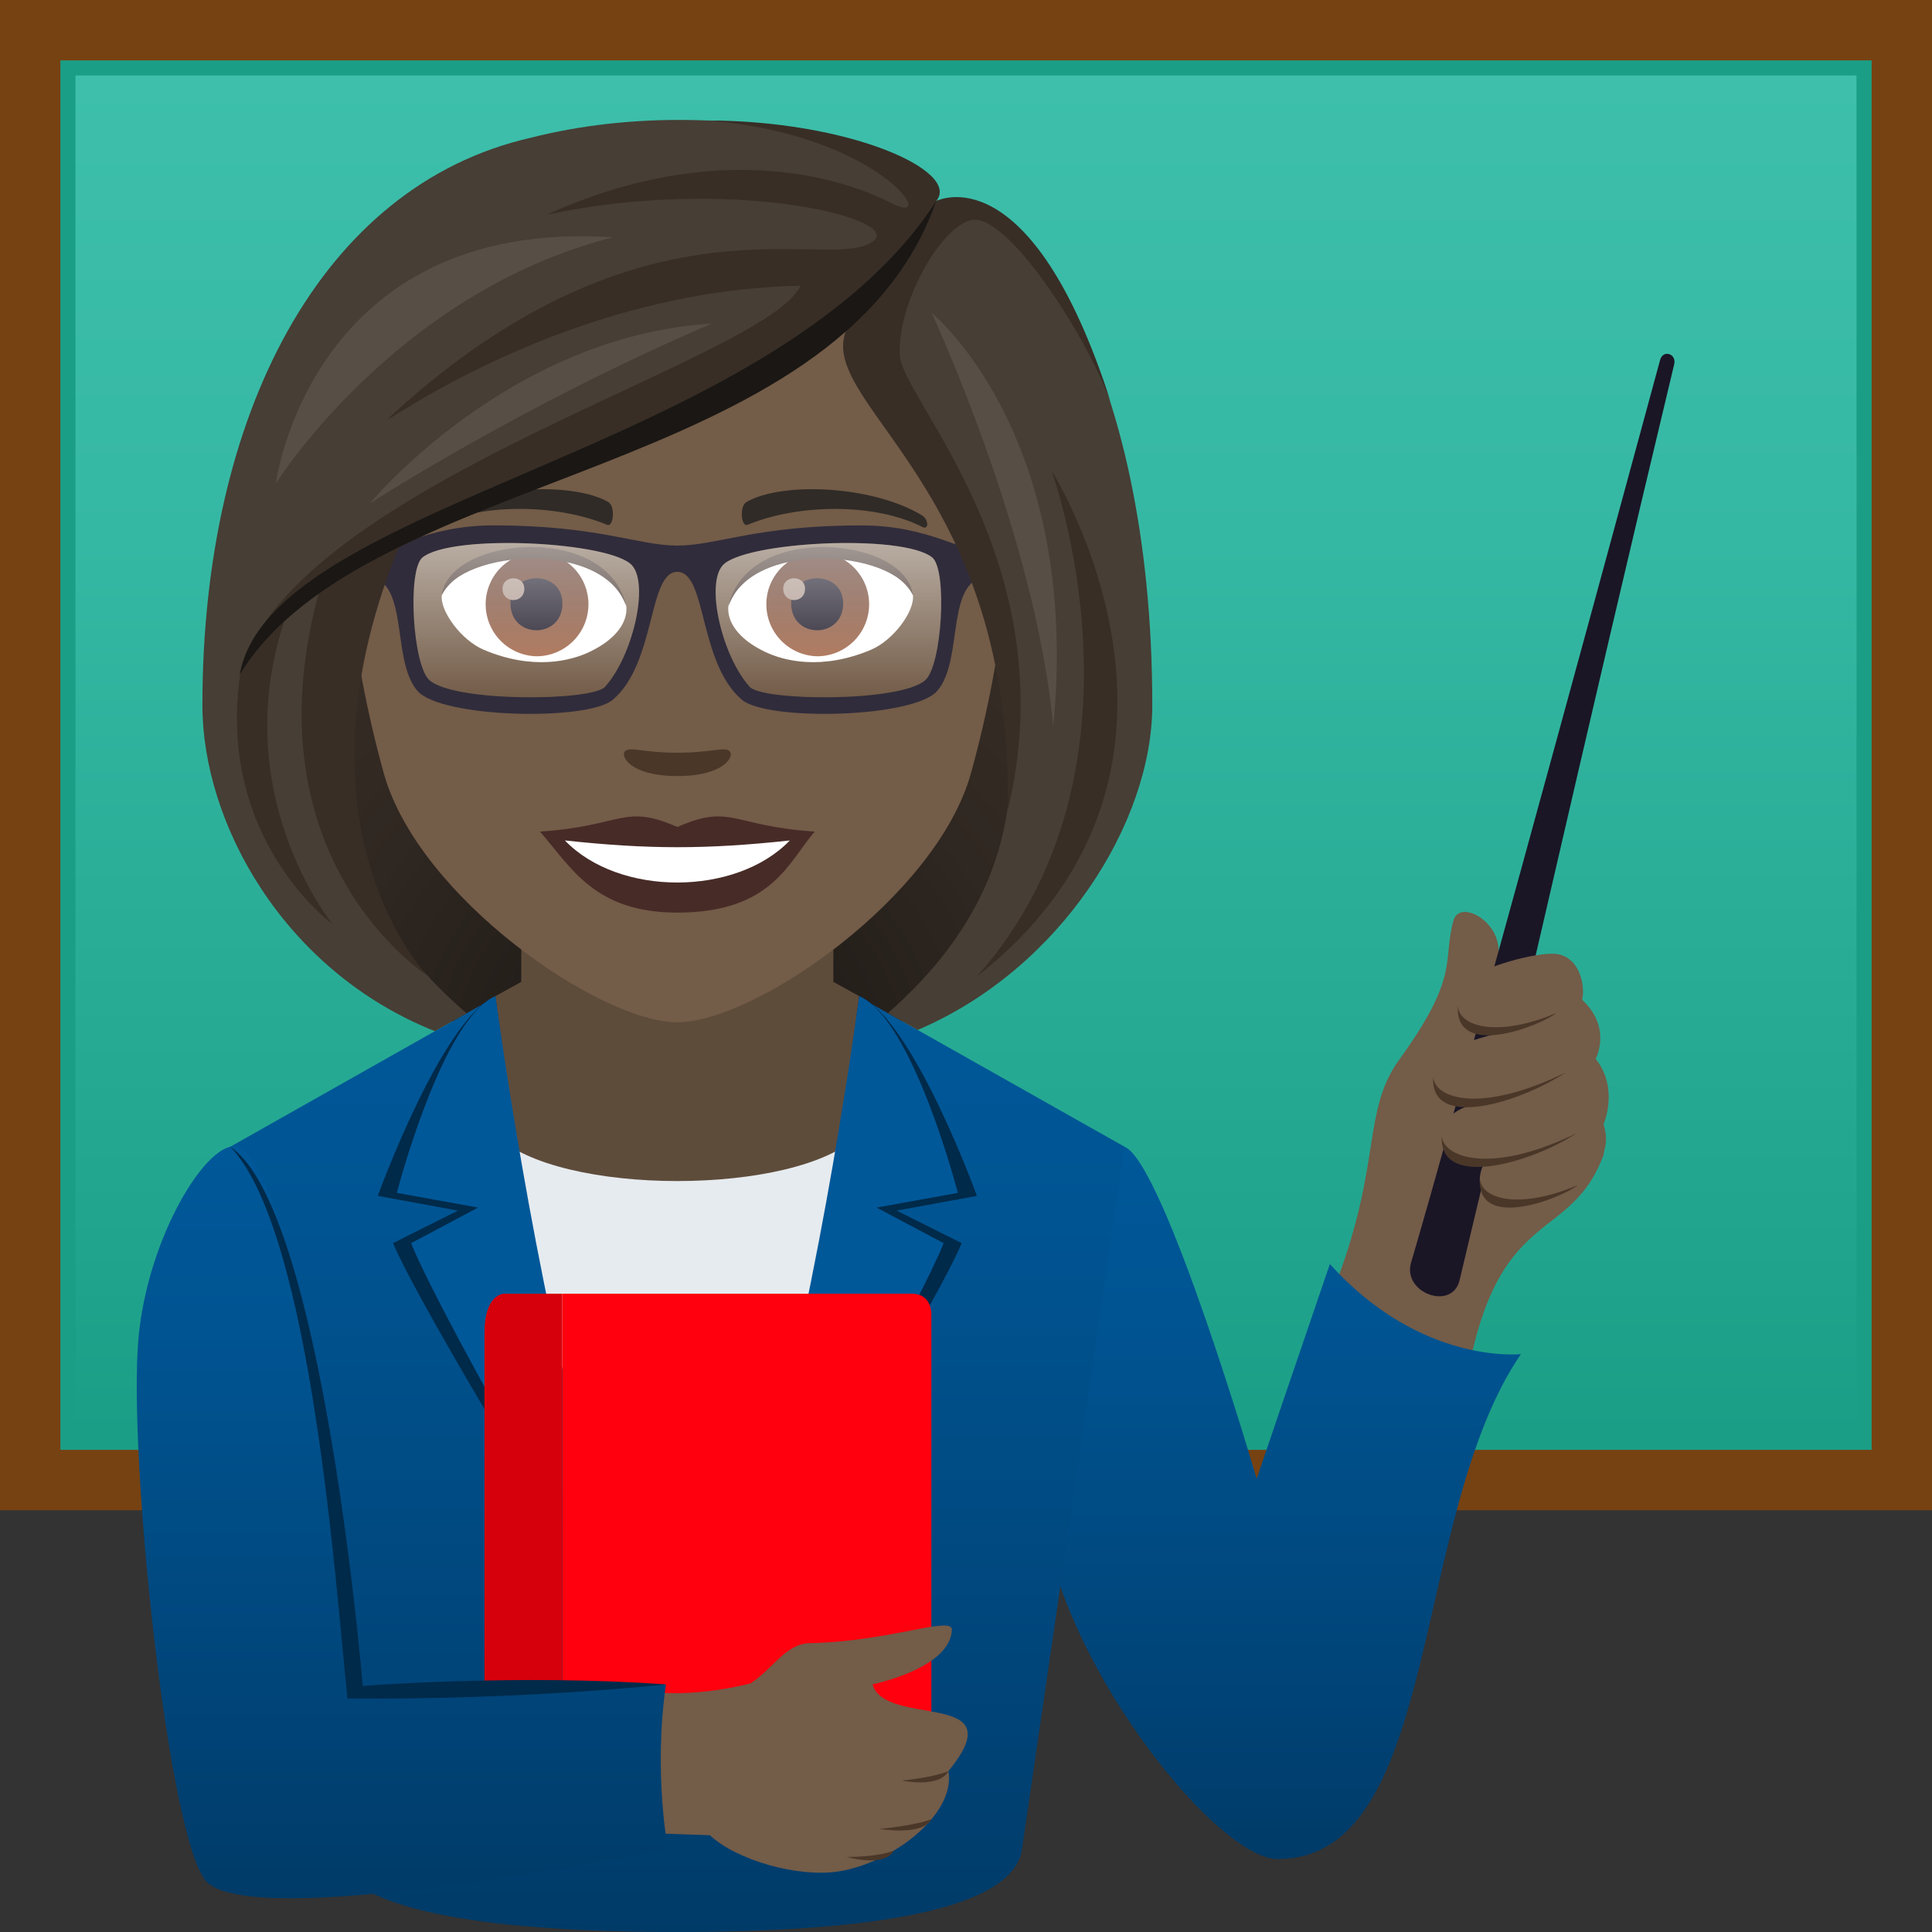 <svg xmlns="http://www.w3.org/2000/svg" xml:space="preserve" style="enable-background:new 0 0 64 64" viewBox="0 0 64 64"><rect x="0" y="0" width="64" height="64" fill="#333333" stroke="none"/><path d="M0 0h64v50.029H0z" style="fill:#774212"/><path d="M2 2.001h60v46.027H2z" style="fill:#1b9e86"/><linearGradient id="a" x1="32" x2="32" y1="47.528" y2="2.501" gradientUnits="userSpaceOnUse"><stop offset="0" style="stop-color:#1b9e86"/><stop offset=".114" style="stop-color:#20a38c"/><stop offset=".657" style="stop-color:#35b8a3"/><stop offset="1" style="stop-color:#3dbfab"/></linearGradient><path d="M2.5 2.501h59v45.026h-59z" style="fill:url(#a)"/><radialGradient id="b" cx="22.482" cy="35.438" r="20.088" gradientUnits="userSpaceOnUse"><stop offset="0" style="stop-color:#1a1714"/><stop offset=".586" style="stop-color:#2f2721"/><stop offset="1" style="stop-color:#382e26"/></radialGradient><path d="M27.682 34.914c10.49-4.196 9.44-14.16 9.44-14.16H7.754s-1.049 9.964 9.439 14.16c0 0 2.099.524 5.244.524 3.148 0 5.245-.524 5.245-.524z" style="fill:url(#b)"/><path d="M48.146 30.498c.228-.845 2.091.297 1.309 1.693-.316.563 4.03 5.106 3.653 6.1-1.071 2.827-3.32 1.696-4.398 6.768-.155.73-4.71-1.876-4.408-2.675 1.455-3.862.833-5.6 2.046-7.277 2.027-2.8 1.424-3.228 1.798-4.61z" style="fill:#735c48"/><path d="M55.46 12.067c.084-.35-.37-.496-.466-.145-2.642 9.745-6.877 25.248-8.25 29.903-.296 1.009 1.359 1.608 1.606.586 1.774-7.36 4.018-17.446 7.11-30.344z" style="fill:#1a1626"/><path d="M52.408 33.116c1.008.939.45 1.958.45 1.958.784.983.262 2.17.262 2.17.836 2.56-5.173 3.606-3.93 1.237-1.608.17-2.026-1.47-.382-1.897-1.847.281-1.556-1.795-.455-2.008.413-.079.836-.263 1.314-.35-1.882.258-1.568-1.637-.626-2.037 1.044-.44 2.174-.658 2.568-.58.78.15.902 1.151.8 1.507z" style="fill:#735c48"/><path d="M48.294 33.317c-.117 1.818 2.825.617 3.26.24-1.926.822-3.23.46-3.26-.24zm.727 5.709c-.116 1.818 2.8.614 3.234.236-1.925.823-3.203.465-3.234-.236zm-1.544-3.359c-.117 1.818 2.945.817 4.376-.134-2.867 1.397-4.346.833-4.376.134zm.286 1.96c-.117 1.817 3.024.867 4.455-.084-2.867 1.398-4.423.784-4.455.084z" style="fill:#4a3728"/><linearGradient id="c" x1="42.487" x2="42.487" y1="61.583" y2="37.949" gradientUnits="userSpaceOnUse"><stop offset="0" style="stop-color:#003b68"/><stop offset=".253" style="stop-color:#004478"/><stop offset=".715" style="stop-color:#005390"/><stop offset="1" style="stop-color:#005899"/></linearGradient><path d="M50.382 44.857c-3.673 5.351-2.622 16.726-8.058 16.726-1.961 0-6.86-6.078-7.69-10.89-.25-1.45.608-13.503 2.616-12.706 1.31.52 4.379 10.997 4.379 10.997s2.003-5.888 2.425-7.112c3.016 3.356 6.328 2.985 6.328 2.985z" style="fill:url(#c)"/><linearGradient id="d" x1="22.438" x2="22.438" y1="64" y2="33.094" gradientUnits="userSpaceOnUse"><stop offset="0" style="stop-color:#003b68"/><stop offset=".253" style="stop-color:#004478"/><stop offset=".715" style="stop-color:#005390"/><stop offset="1" style="stop-color:#005899"/></linearGradient><path d="m28.582 33.094-12.326.02-8.63 4.875 3.36 23.264C11.265 63.254 15.939 64 22.42 64c6.483 0 11.154-.744 11.434-2.744l3.396-23.27-8.668-4.892z" style="fill:url(#d)"/><path d="m26.371 48.9 2.376-15.585h-12.62l2.33 15.585z" style="fill:#e6ebef"/><path d="M28.463 37.589v-4.59l-.857-.473v-3.905H17.268v3.905l-.856.472v4.59c2.046 2.048 10.005 2.048 12.051 0z" style="fill:#5e4c3b"/><path d="M27.223 49.364s3.897-6.412 4.634-8.183l-2.153-1.078 2.658-.488s-2.118-5.852-3.899-6.617l-2.228 16.366h.988zM13.02 41.181c.736 1.77 4.633 8.183 4.633 8.183h.988l-2.229-16.366c-1.78.765-3.897 6.617-3.897 6.617l2.657.488-2.153 1.078z" style="fill:#002a4a"/><path d="M26.918 49.364s3.65-6.412 4.34-8.183l-2.22-1.178 2.691-.488s-1.485-5.752-3.266-6.517c0 0-1.253 9.449-3.24 16.366h1.695zM13.62 41.181c.69 1.77 4.338 8.183 4.338 8.183h1.695c-1.987-6.917-3.24-16.366-3.24-16.366-1.782.765-3.266 6.517-3.266 6.517l2.69.488-2.218 1.178z" style="fill:#005899"/><path d="M30.852 43.5s0-.644-.644-.644H18.624v14.811h12.228V43.5z" style="fill:#ff000e"/><path d="M16.05 57.667V44.144c0-1.288.643-1.288.643-1.288h1.93v14.811H16.05z" style="fill:#d6000c"/><path d="M28.904 55.794s2.565-.512 2.629-1.799c.024-.487-2.033.38-4.71.437-.8.017-1.22.857-1.966 1.334 0 0-1.92.524-3.57.238l.094 4.717 2.135.073c.892.833 2.92 1.403 4.248 1.201 1.828-.28 3.902-1.913 3.653-3.324 2.243-2.744-2.098-1.408-2.513-2.877z" style="fill:#735c48"/><path d="M29.875 58.983s1.233.265 1.542-.312c-.544.224-1.542.312-1.542.312zm-.734 1.602s1.413.246 1.722-.327c-.544.22-1.722.327-1.722.327zm-1.087.929s1.245.364 1.557-.21c-.547.221-1.557.21-1.557.21z" style="fill:#4a3728"/><linearGradient id="e" x1="13.33" x2="13.33" y1="62.883" y2="37.978" gradientUnits="userSpaceOnUse"><stop offset="0" style="stop-color:#003b68"/><stop offset=".253" style="stop-color:#004478"/><stop offset=".715" style="stop-color:#005390"/><stop offset="1" style="stop-color:#005899"/></linearGradient><path d="M22.061 55.799c-3.256.032-10.17.15-10.17.15S9.933 37.46 7.627 37.988c-1.018.233-2.725 3.15-3.033 6.268-.38 3.84.998 16.922 2.277 18.106C8.64 64 22.13 61.245 22.13 61.245s-.495-2.487-.069-5.446z" style="fill:url(#e)"/><path d="M22.061 55.799c-4.925-.355-10.044.05-10.044.05s-1.32-15.846-4.39-17.86c2.721 2.807 3.514 14.878 3.884 18.276 5.826.055 10.55-.466 10.55-.466z" style="fill:#002a4a"/><path d="M22.438 5.546c-7.61 0-11.276 6.198-10.818 14.167.094 1.601.54 3.912 1.09 5.892 1.14 4.116 7.164 8.26 9.728 8.26s8.587-4.144 9.729-8.26c.55-1.98.996-4.29 1.09-5.892.457-7.969-3.207-14.167-10.819-14.167z" style="fill:#735c48"/><path d="M22.437 27.395c-1.783-.784-1.797-.031-4.55.153 1.033 1.174 1.794 2.683 4.55 2.683 3.162 0 3.697-1.714 4.553-2.683-2.756-.184-2.767-.937-4.553-.153z" style="fill:#472b27"/><path d="M18.713 27.841c1.798 1.87 5.675 1.846 7.45.001-2.768.297-4.681.297-7.45-.001z" style="fill:#fff"/><path d="M30.525 17.061c-1.653-.985-4.62-1.106-5.792-.434-.25.135-.183.847.032.758 1.674-.697 4.225-.731 5.796.075.21.106.215-.255-.036-.399zm-16.175 0c1.654-.985 4.62-1.106 5.795-.434.249.135.182.847-.034.758-1.675-.697-4.222-.733-5.795.075-.211.106-.215-.255.035-.399z" style="fill:#302b27"/><path d="M24.149 24.866c-.181-.127-.606.069-1.712.069-1.104 0-1.529-.196-1.71-.069-.217.153.128.842 1.71.842 1.583 0 1.93-.688 1.712-.842z" style="fill:#4a3728"/><path d="M20.745 20.051c.065.503-.277 1.1-1.224 1.548-.601.285-1.852.62-3.496-.074-.736-.31-1.454-1.277-1.39-1.812.892-1.68 5.277-1.925 6.11.338z" style="fill:#fff"/><linearGradient id="f" x1="-425.718" x2="-425.718" y1="478.956" y2="479.48" gradientTransform="matrix(6.57 0 0 -6.57 2814.782 3168.527)" gradientUnits="userSpaceOnUse"><stop offset="0" style="stop-color:#a6694a"/><stop offset="1" style="stop-color:#4f2a1e"/></linearGradient><path d="M17.77 18.294a1.723 1.723 0 1 1 0 3.446 1.723 1.723 0 0 1 0-3.445z" style="fill:url(#f)"/><path d="M16.91 19.986c0 1.19 1.722 1.19 1.722 0 0-1.107-1.723-1.107-1.723 0z" style="fill:#1a1626"/><path d="M16.647 19.503c0 .5.722.5.722 0 0-.463-.722-.463-.722 0z" style="fill:#ab968c"/><path d="M20.753 20.118c-.7-2.249-5.468-1.917-6.118-.405.241-1.936 5.522-2.447 6.118.405z" style="fill:#45332c"/><path d="M24.131 20.051c-.064.503.278 1.1 1.224 1.548.602.285 1.852.62 3.496-.074.738-.31 1.455-1.277 1.39-1.812-.89-1.68-5.276-1.925-6.11.338z" style="fill:#fff"/><linearGradient id="g" x1="-427.002" x2="-427.002" y1="478.956" y2="479.48" gradientTransform="matrix(6.57 0 0 -6.57 2832.512 3168.527)" gradientUnits="userSpaceOnUse"><stop offset="0" style="stop-color:#a6694a"/><stop offset="1" style="stop-color:#4f2a1e"/></linearGradient><path d="M27.068 18.294a1.723 1.723 0 1 1 0 3.446 1.723 1.723 0 0 1 0-3.445z" style="fill:url(#g)"/><path d="M26.208 19.986c0 1.19 1.723 1.19 1.723 0 0-1.107-1.723-1.107-1.723 0z" style="fill:#1a1626"/><path d="M25.945 19.503c0 .5.723.5.723 0 0-.463-.723-.463-.723 0z" style="fill:#ab968c"/><path d="M24.124 20.118c.699-2.248 5.465-1.926 6.117-.405-.241-1.936-5.521-2.447-6.117.405z" style="fill:#45332c"/><path d="M32.835 18.33c-.903 0-2.04-.925-4.304-.925-3.49 0-4.777.668-6.093.668-1.315 0-2.603-.669-6.093-.669-2.263 0-3.4.926-4.303.926-.134 0-.1.748-.009.747 1.592-.011.878 2.732 1.79 3.803.774.91 5.645 1.014 6.48.298 1.436-1.227 1.16-4.235 2.135-4.235s.7 3.008 2.135 4.235c.836.716 5.707.612 6.481-.298.911-1.071.198-3.814 1.79-3.803.09 0 .125-.747-.009-.747zm-12.794 4.423c-.427.474-4.989.518-5.816-.222-.559-.5-.734-3.655-.23-4.063.984-.799 6.253-.525 6.944.263.569.65.017 3.007-.898 4.022zm10.61-.222c-.827.74-5.389.696-5.816.222-.914-1.015-1.466-3.373-.898-4.022.691-.788 5.961-1.062 6.945-.263.503.408.328 3.564-.23 4.063z" style="fill:#302c3b"/><linearGradient id="h" x1="17.434" x2="17.434" y1="23.1" y2="17.988" gradientUnits="userSpaceOnUse"><stop offset="0" style="stop-color:#fff;stop-opacity:0"/><stop offset="1" style="stop-color:#fff"/></linearGradient><path d="M13.994 18.468c-.503.408-.328 3.563.23 4.063.828.74 5.39.696 5.817.222.915-1.015 1.467-3.373.898-4.022-.69-.788-5.96-1.062-6.945-.263z" style="opacity:.5;fill:url(#h);enable-background:new"/><linearGradient id="i" x1="27.443" x2="27.443" y1="23.1" y2="17.988" gradientUnits="userSpaceOnUse"><stop offset="0" style="stop-color:#fff;stop-opacity:0"/><stop offset="1" style="stop-color:#fff"/></linearGradient><path d="M30.883 18.468c-.985-.799-6.255-.525-6.946.263-.568.65-.016 3.007.898 4.022.427.474 4.99.518 5.817-.222.558-.5.733-3.655.23-4.063z" style="opacity:.5;fill:url(#i);enable-background:new"/><path d="M31.003 6.658c.87-1.24-6.492-3.86-13.441-2.09-6.943 1.59-10.857 9.194-10.857 18.794 0 3.892 2.676 8.794 7.7 10.797l1.05-.592c-5.558-4.81-4.38-9.666-2.456-15.434 5.213-3.019 11.113-3.73 15.208-7.343-.524 1.574 2.252 3.558 3.671 7.343 1.971 5.255 3.067 10.566-2.466 15.429l.986.557c4.756-2.028 7.773-6.89 7.773-10.757 0-11.348-4.385-17.507-7.168-16.704z" style="fill:#473e35"/><path d="M13.325 17.848s-1.49.272-2.71 1.595c-2.55 9.008 3.545 12.874 3.545 12.874s-4.834-4.96-.835-14.469z" style="fill:#382e26"/><path d="M9.512 20.3s-.7.274-1.556 2.027c-.793 5.492 3.063 8.29 3.063 8.29s-3.615-4.418-1.507-10.318z" style="fill:#382e26"/><path d="M31.013 6.661c.836-1-2.888-2.669-7.58-2.669 5.758.454 7.72 3.575 6.123 2.75-1.703-.88-5.866-2.157-11.443.37 6.102-1.298 11.714.12 10.841.854-1.378 1.16-7.451-1.998-15.956 5.767-1.171 1.07 5.102-4.104 13.521-4.268-1.17 2.463-16.146 6.368-18.47 12.49 3.9-5.565 20.338-7.632 22.964-15.294zm3.813 8.917s3.65 9.903-2.467 16.77c8.764-6.867 2.467-16.77 2.467-16.77z" style="fill:#382e26"/><path d="M36.79 13.305c-2.663-8.286-5.777-6.644-5.777-6.644s-1.499 2.806-2.691 3.79c-2.155 2.647 5.255 4.917 5.063 16.383 1.959-8.147-3.488-13.594-3.576-15.048-.1-1.65 1.27-4.185 2.338-4.49 1.16-.33 3.815 3.764 4.642 6.009z" style="fill:#382e26"/><path d="M7.94 22.347c4.218-6.88 19.829-6.415 23.073-15.686-5.468 8.457-22.027 9.867-23.073 15.686z" style="fill:#1a1714"/><path d="M30.862 10.364s3.46 7.415 4.028 13.716c.94-9.687-4.028-13.716-4.028-13.716zm-18.617 6.318s5.031-3.266 11.33-5.961c-6.742.405-11.33 5.96-11.33 5.96zm-3.107-.667s3.954-6.317 11.164-8.154C10.27 7.205 9.138 16.015 9.138 16.015z" style="fill:#574f45"/></svg>